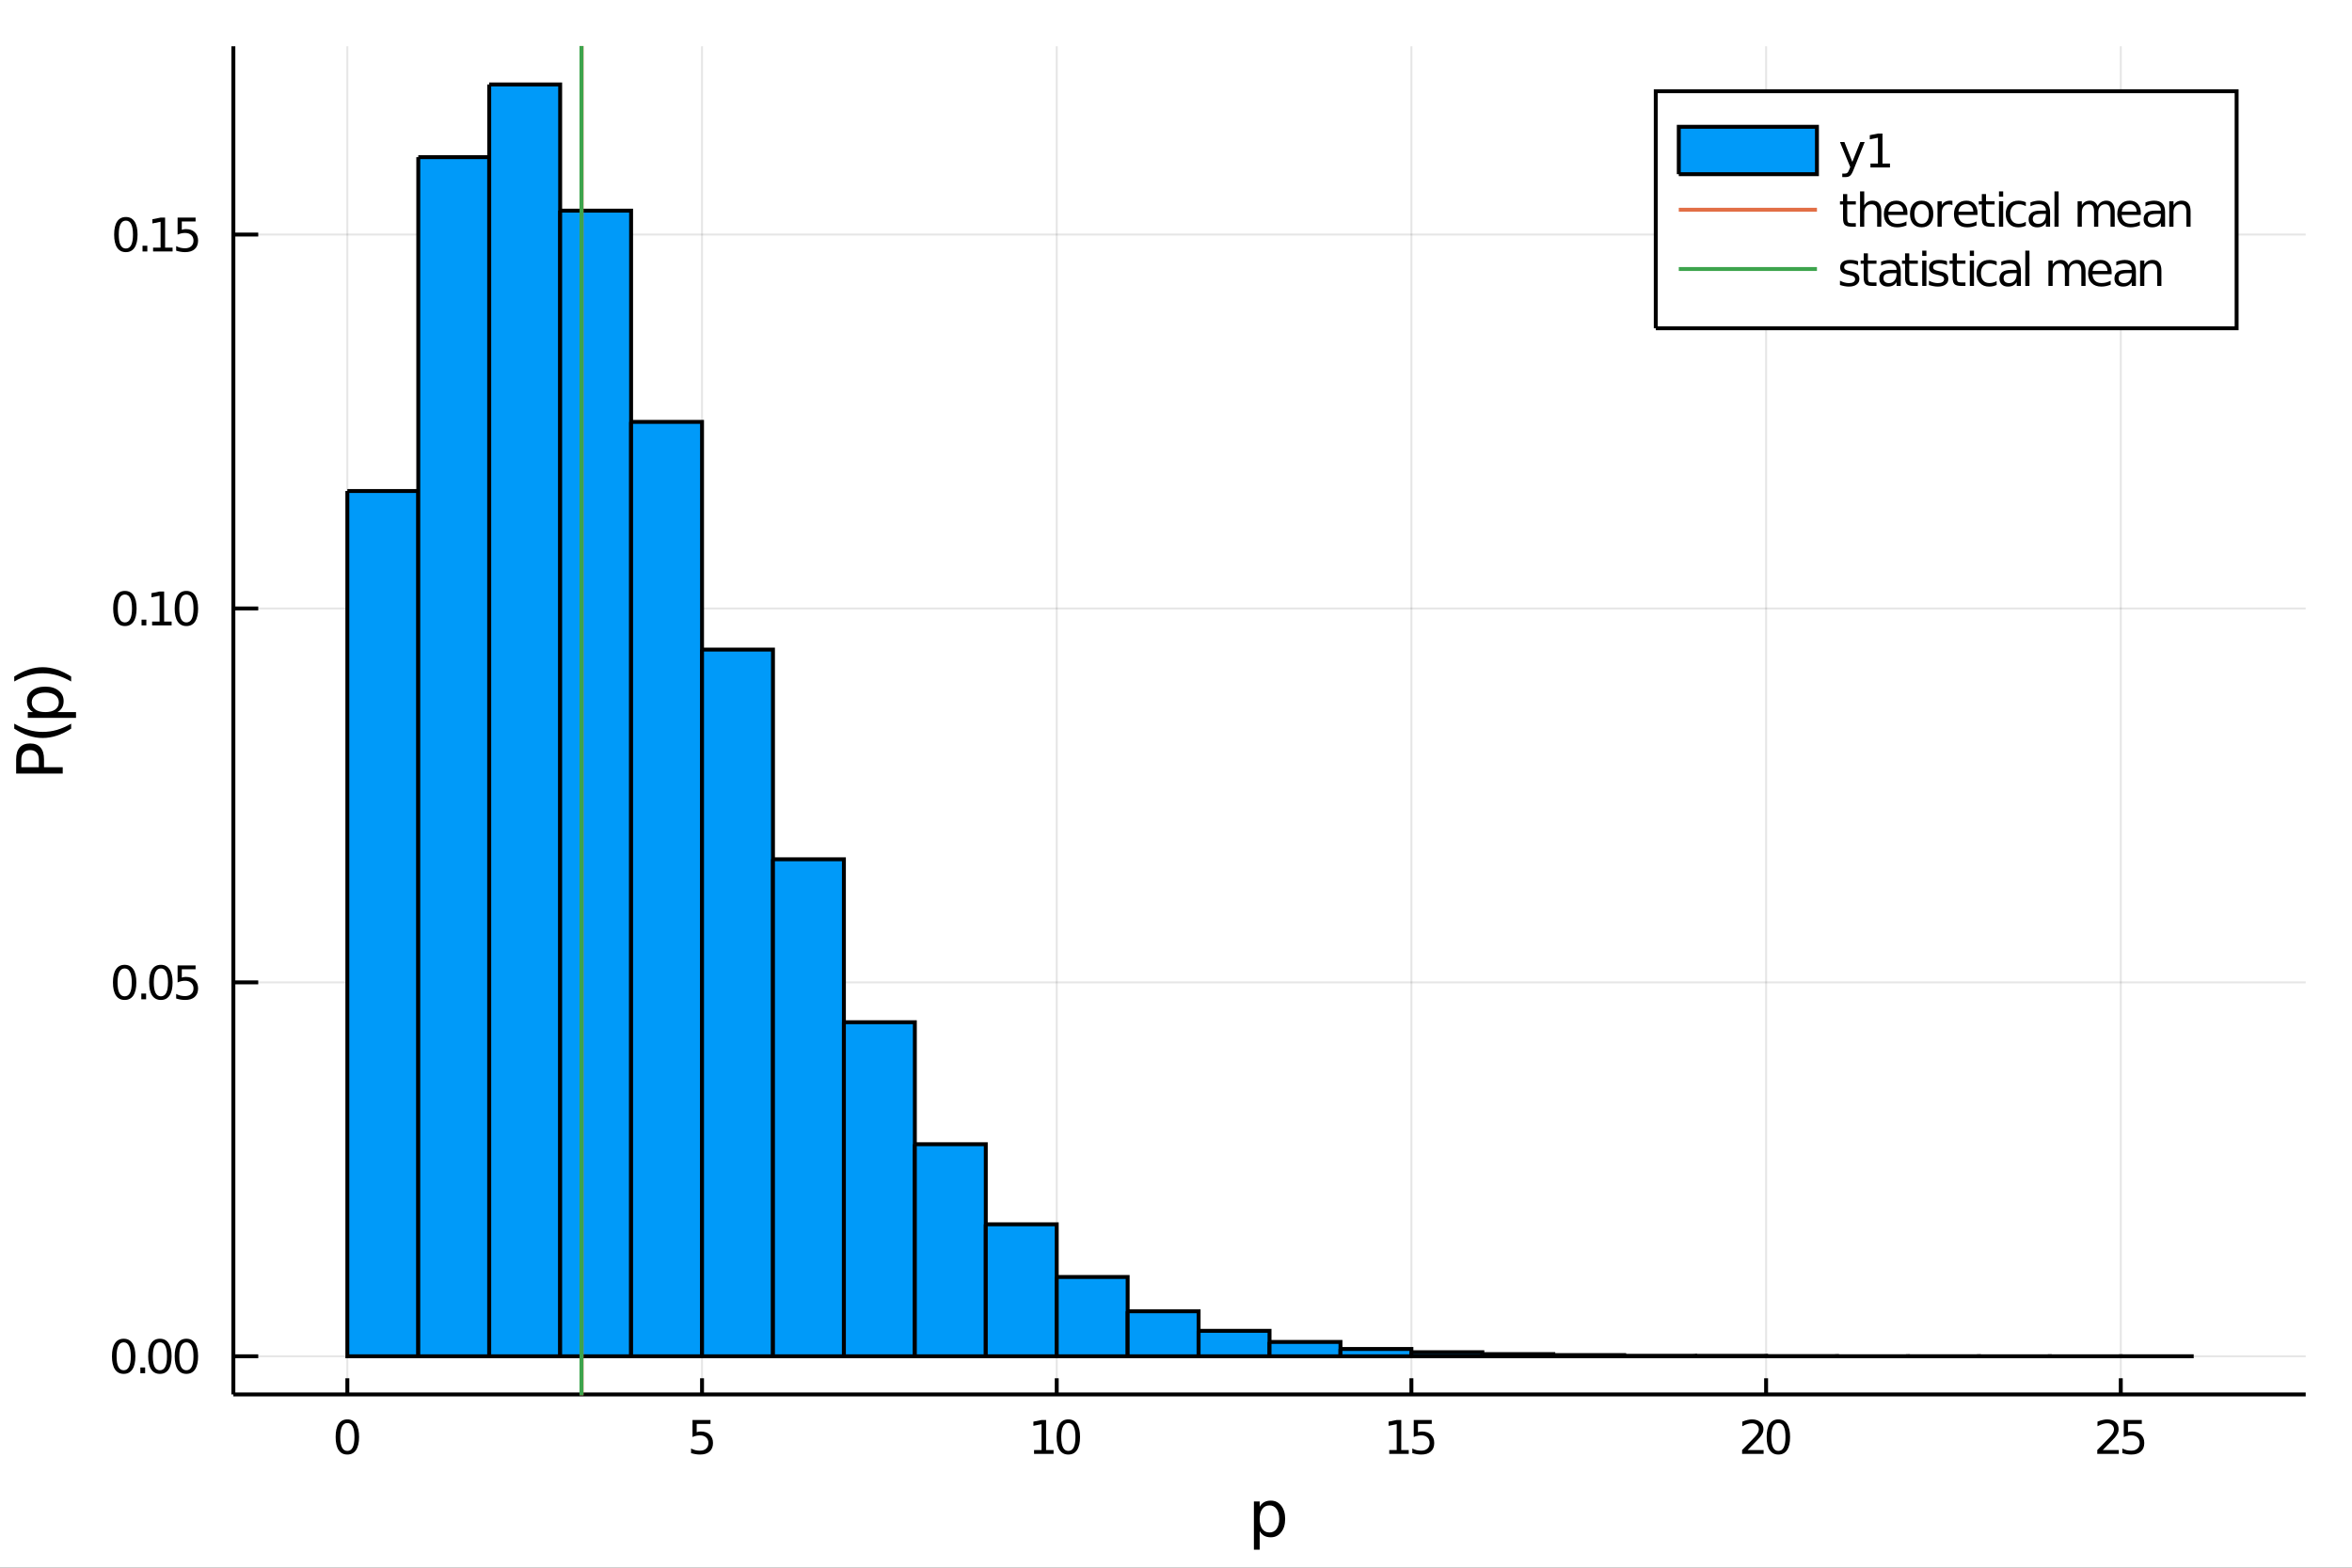 <?xml version="1.0" encoding="utf-8"?>
<svg xmlns="http://www.w3.org/2000/svg" xmlns:xlink="http://www.w3.org/1999/xlink" width="600" height="400" viewBox="0 0 2400 1600">
<rect x="0" y="0" width="2400" height="1600" fill="#333333" stroke="none"/>
<defs>
  <clipPath id="clip030">
    <rect x="0" y="0" width="2400" height="1600"/>
  </clipPath>
</defs>
<path clip-path="url(#clip030)" d="
M0 1600 L2400 1600 L2400 0 L0 0  Z
  " fill="#ffffff" fill-rule="evenodd" fill-opacity="1"/>
<defs>
  <clipPath id="clip031">
    <rect x="480" y="0" width="1681" height="1600"/>
  </clipPath>
</defs>
<path clip-path="url(#clip030)" d="
M238.13 1423.18 L2352.76 1423.18 L2352.76 47.244 L238.13 47.244  Z
  " fill="#ffffff" fill-rule="evenodd" fill-opacity="1"/>
<defs>
  <clipPath id="clip032">
    <rect x="238" y="47" width="2116" height="1377"/>
  </clipPath>
</defs>
<polyline clip-path="url(#clip032)" style="stroke:#000000; stroke-width:2; stroke-opacity:0.1; fill:none" points="
  354.438,1423.18 354.438,47.244 
  "/>
<polyline clip-path="url(#clip032)" style="stroke:#000000; stroke-width:2; stroke-opacity:0.1; fill:none" points="
  716.363,1423.18 716.363,47.244 
  "/>
<polyline clip-path="url(#clip032)" style="stroke:#000000; stroke-width:2; stroke-opacity:0.1; fill:none" points="
  1078.29,1423.18 1078.29,47.244 
  "/>
<polyline clip-path="url(#clip032)" style="stroke:#000000; stroke-width:2; stroke-opacity:0.1; fill:none" points="
  1440.21,1423.18 1440.21,47.244 
  "/>
<polyline clip-path="url(#clip032)" style="stroke:#000000; stroke-width:2; stroke-opacity:0.1; fill:none" points="
  1802.14,1423.18 1802.14,47.244 
  "/>
<polyline clip-path="url(#clip032)" style="stroke:#000000; stroke-width:2; stroke-opacity:0.1; fill:none" points="
  2164.06,1423.18 2164.06,47.244 
  "/>
<polyline clip-path="url(#clip030)" style="stroke:#000000; stroke-width:4; stroke-opacity:1; fill:none" points="
  238.13,1423.18 2352.76,1423.18 
  "/>
<polyline clip-path="url(#clip030)" style="stroke:#000000; stroke-width:4; stroke-opacity:1; fill:none" points="
  354.438,1423.18 354.438,1406.67 
  "/>
<polyline clip-path="url(#clip030)" style="stroke:#000000; stroke-width:4; stroke-opacity:1; fill:none" points="
  716.363,1423.18 716.363,1406.67 
  "/>
<polyline clip-path="url(#clip030)" style="stroke:#000000; stroke-width:4; stroke-opacity:1; fill:none" points="
  1078.29,1423.18 1078.29,1406.67 
  "/>
<polyline clip-path="url(#clip030)" style="stroke:#000000; stroke-width:4; stroke-opacity:1; fill:none" points="
  1440.21,1423.18 1440.21,1406.67 
  "/>
<polyline clip-path="url(#clip030)" style="stroke:#000000; stroke-width:4; stroke-opacity:1; fill:none" points="
  1802.14,1423.18 1802.14,1406.67 
  "/>
<polyline clip-path="url(#clip030)" style="stroke:#000000; stroke-width:4; stroke-opacity:1; fill:none" points="
  2164.06,1423.18 2164.06,1406.67 
  "/>
<path clip-path="url(#clip030)" d="M 0 0 M354.438 1452.37 Q350.827 1452.37 348.998 1455.94 Q347.193 1459.48 347.193 1466.61 Q347.193 1473.71 348.998 1477.28 Q350.827 1480.82 354.438 1480.82 Q358.072 1480.82 359.878 1477.28 Q361.707 1473.71 361.707 1466.61 Q361.707 1459.48 359.878 1455.94 Q358.072 1452.37 354.438 1452.37 M354.438 1448.67 Q360.248 1448.67 363.304 1453.27 Q366.383 1457.86 366.383 1466.61 Q366.383 1475.33 363.304 1479.94 Q360.248 1484.52 354.438 1484.52 Q348.628 1484.52 345.549 1479.94 Q342.494 1475.33 342.494 1466.61 Q342.494 1457.86 345.549 1453.27 Q348.628 1448.67 354.438 1448.67 Z" fill="#000000" fill-rule="evenodd" fill-opacity="1" /><path clip-path="url(#clip030)" d="M 0 0 M706.641 1449.29 L724.997 1449.29 L724.997 1453.23 L710.923 1453.23 L710.923 1461.7 Q711.942 1461.35 712.96 1461.19 Q713.979 1461 714.997 1461 Q720.784 1461 724.164 1464.18 Q727.544 1467.35 727.544 1472.76 Q727.544 1478.34 724.071 1481.44 Q720.599 1484.52 714.28 1484.52 Q712.104 1484.52 709.835 1484.15 Q707.59 1483.78 705.183 1483.04 L705.183 1478.34 Q707.266 1479.48 709.488 1480.03 Q711.71 1480.59 714.187 1480.59 Q718.192 1480.59 720.53 1478.48 Q722.868 1476.38 722.868 1472.76 Q722.868 1469.15 720.53 1467.05 Q718.192 1464.94 714.187 1464.94 Q712.312 1464.94 710.437 1465.36 Q708.585 1465.77 706.641 1466.65 L706.641 1449.29 Z" fill="#000000" fill-rule="evenodd" fill-opacity="1" /><path clip-path="url(#clip030)" d="M 0 0 M1055.16 1479.92 L1062.8 1479.92 L1062.8 1453.55 L1054.49 1455.22 L1054.49 1450.96 L1062.76 1449.29 L1067.43 1449.29 L1067.43 1479.92 L1075.07 1479.92 L1075.07 1483.85 L1055.16 1483.85 L1055.16 1479.92 Z" fill="#000000" fill-rule="evenodd" fill-opacity="1" /><path clip-path="url(#clip030)" d="M 0 0 M1090.14 1452.37 Q1086.53 1452.37 1084.7 1455.94 Q1082.89 1459.48 1082.89 1466.61 Q1082.89 1473.71 1084.7 1477.28 Q1086.53 1480.82 1090.14 1480.82 Q1093.77 1480.82 1095.58 1477.28 Q1097.41 1473.71 1097.41 1466.61 Q1097.41 1459.48 1095.58 1455.94 Q1093.77 1452.37 1090.14 1452.37 M1090.14 1448.67 Q1095.95 1448.67 1099.01 1453.27 Q1102.08 1457.86 1102.08 1466.61 Q1102.08 1475.33 1099.01 1479.94 Q1095.95 1484.52 1090.14 1484.52 Q1084.33 1484.52 1081.25 1479.94 Q1078.2 1475.33 1078.2 1466.61 Q1078.2 1457.86 1081.25 1453.27 Q1084.33 1448.67 1090.14 1448.67 Z" fill="#000000" fill-rule="evenodd" fill-opacity="1" /><path clip-path="url(#clip030)" d="M 0 0 M1417.59 1479.92 L1425.22 1479.92 L1425.22 1453.55 L1416.91 1455.22 L1416.91 1450.96 L1425.18 1449.29 L1429.85 1449.29 L1429.85 1479.92 L1437.49 1479.92 L1437.49 1483.85 L1417.59 1483.85 L1417.59 1479.92 Z" fill="#000000" fill-rule="evenodd" fill-opacity="1" /><path clip-path="url(#clip030)" d="M 0 0 M1442.61 1449.29 L1460.97 1449.29 L1460.97 1453.23 L1446.89 1453.23 L1446.89 1461.7 Q1447.91 1461.35 1448.93 1461.19 Q1449.95 1461 1450.97 1461 Q1456.75 1461 1460.13 1464.18 Q1463.51 1467.35 1463.51 1472.76 Q1463.51 1478.34 1460.04 1481.44 Q1456.57 1484.52 1450.25 1484.52 Q1448.07 1484.52 1445.8 1484.15 Q1443.56 1483.78 1441.15 1483.04 L1441.15 1478.34 Q1443.23 1479.48 1445.46 1480.03 Q1447.68 1480.59 1450.16 1480.59 Q1454.16 1480.59 1456.5 1478.48 Q1458.84 1476.38 1458.84 1472.76 Q1458.84 1469.15 1456.5 1467.05 Q1454.16 1464.94 1450.16 1464.94 Q1448.28 1464.94 1446.41 1465.36 Q1444.55 1465.77 1442.61 1466.65 L1442.61 1449.29 Z" fill="#000000" fill-rule="evenodd" fill-opacity="1" /><path clip-path="url(#clip030)" d="M 0 0 M1783.28 1479.92 L1799.6 1479.92 L1799.6 1483.85 L1777.66 1483.85 L1777.66 1479.92 Q1780.32 1477.16 1784.9 1472.53 Q1789.51 1467.88 1790.69 1466.54 Q1792.94 1464.01 1793.82 1462.28 Q1794.72 1460.52 1794.72 1458.83 Q1794.72 1456.07 1792.77 1454.34 Q1790.85 1452.6 1787.75 1452.6 Q1785.55 1452.6 1783.1 1453.37 Q1780.67 1454.13 1777.89 1455.68 L1777.89 1450.96 Q1780.71 1449.82 1783.17 1449.25 Q1785.62 1448.67 1787.66 1448.67 Q1793.03 1448.67 1796.22 1451.35 Q1799.42 1454.04 1799.42 1458.53 Q1799.42 1460.66 1798.61 1462.58 Q1797.82 1464.48 1795.71 1467.07 Q1795.14 1467.74 1792.03 1470.96 Q1788.93 1474.15 1783.28 1479.92 Z" fill="#000000" fill-rule="evenodd" fill-opacity="1" /><path clip-path="url(#clip030)" d="M 0 0 M1814.67 1452.37 Q1811.06 1452.37 1809.23 1455.94 Q1807.43 1459.48 1807.43 1466.61 Q1807.43 1473.71 1809.23 1477.28 Q1811.06 1480.82 1814.67 1480.82 Q1818.31 1480.82 1820.11 1477.28 Q1821.94 1473.71 1821.94 1466.61 Q1821.94 1459.48 1820.11 1455.94 Q1818.31 1452.37 1814.67 1452.37 M1814.67 1448.67 Q1820.48 1448.67 1823.54 1453.27 Q1826.62 1457.86 1826.62 1466.61 Q1826.62 1475.33 1823.54 1479.94 Q1820.48 1484.52 1814.67 1484.52 Q1808.86 1484.52 1805.78 1479.94 Q1802.73 1475.33 1802.73 1466.61 Q1802.73 1457.86 1805.78 1453.27 Q1808.86 1448.67 1814.67 1448.67 Z" fill="#000000" fill-rule="evenodd" fill-opacity="1" /><path clip-path="url(#clip030)" d="M 0 0 M2145.71 1479.92 L2162.03 1479.92 L2162.03 1483.85 L2140.08 1483.85 L2140.08 1479.92 Q2142.74 1477.16 2147.33 1472.53 Q2151.93 1467.88 2153.11 1466.54 Q2155.36 1464.01 2156.24 1462.28 Q2157.14 1460.52 2157.14 1458.83 Q2157.14 1456.07 2155.2 1454.34 Q2153.28 1452.6 2150.17 1452.6 Q2147.97 1452.6 2145.52 1453.37 Q2143.09 1454.13 2140.31 1455.68 L2140.31 1450.96 Q2143.14 1449.82 2145.59 1449.25 Q2148.04 1448.67 2150.08 1448.67 Q2155.45 1448.67 2158.65 1451.35 Q2161.84 1454.04 2161.84 1458.53 Q2161.84 1460.66 2161.03 1462.58 Q2160.24 1464.48 2158.14 1467.07 Q2157.56 1467.74 2154.46 1470.96 Q2151.35 1474.15 2145.71 1479.92 Z" fill="#000000" fill-rule="evenodd" fill-opacity="1" /><path clip-path="url(#clip030)" d="M 0 0 M2167.14 1449.29 L2185.5 1449.29 L2185.5 1453.23 L2171.42 1453.23 L2171.42 1461.7 Q2172.44 1461.35 2173.46 1461.19 Q2174.48 1461 2175.5 1461 Q2181.28 1461 2184.66 1464.18 Q2188.04 1467.35 2188.04 1472.76 Q2188.04 1478.34 2184.57 1481.44 Q2181.1 1484.52 2174.78 1484.52 Q2172.6 1484.52 2170.34 1484.15 Q2168.09 1483.78 2165.68 1483.04 L2165.68 1478.34 Q2167.77 1479.48 2169.99 1480.03 Q2172.21 1480.59 2174.69 1480.59 Q2178.69 1480.59 2181.03 1478.48 Q2183.37 1476.38 2183.37 1472.76 Q2183.37 1469.15 2181.03 1467.05 Q2178.69 1464.94 2174.69 1464.94 Q2172.81 1464.94 2170.94 1465.36 Q2169.09 1465.77 2167.14 1466.65 L2167.14 1449.29 Z" fill="#000000" fill-rule="evenodd" fill-opacity="1" /><path clip-path="url(#clip030)" d="M 0 0 M1285.39 1562.7 L1285.39 1581.6 L1279.5 1581.6 L1279.5 1532.4 L1285.39 1532.4 L1285.39 1537.81 Q1287.23 1534.62 1290.03 1533.1 Q1292.86 1531.54 1296.78 1531.54 Q1303.27 1531.54 1307.32 1536.69 Q1311.39 1541.85 1311.39 1550.25 Q1311.39 1558.65 1307.32 1563.81 Q1303.27 1568.97 1296.78 1568.97 Q1292.86 1568.97 1290.03 1567.44 Q1287.23 1565.88 1285.39 1562.7 M1305.31 1550.25 Q1305.31 1543.79 1302.64 1540.13 Q1299.99 1536.44 1295.35 1536.44 Q1290.7 1536.44 1288.03 1540.13 Q1285.39 1543.79 1285.39 1550.25 Q1285.39 1556.71 1288.03 1560.4 Q1290.7 1564.07 1295.35 1564.07 Q1299.99 1564.07 1302.64 1560.4 Q1305.31 1556.71 1305.31 1550.25 Z" fill="#000000" fill-rule="evenodd" fill-opacity="1" /><polyline clip-path="url(#clip032)" style="stroke:#000000; stroke-width:2; stroke-opacity:0.1; fill:none" points="
  238.13,1384.24 2352.76,1384.24 
  "/>
<polyline clip-path="url(#clip032)" style="stroke:#000000; stroke-width:2; stroke-opacity:0.1; fill:none" points="
  238.13,1002.62 2352.76,1002.62 
  "/>
<polyline clip-path="url(#clip032)" style="stroke:#000000; stroke-width:2; stroke-opacity:0.1; fill:none" points="
  238.13,621.004 2352.76,621.004 
  "/>
<polyline clip-path="url(#clip032)" style="stroke:#000000; stroke-width:2; stroke-opacity:0.1; fill:none" points="
  238.13,239.387 2352.76,239.387 
  "/>
<polyline clip-path="url(#clip030)" style="stroke:#000000; stroke-width:4; stroke-opacity:1; fill:none" points="
  238.13,1423.18 238.13,47.244 
  "/>
<polyline clip-path="url(#clip030)" style="stroke:#000000; stroke-width:4; stroke-opacity:1; fill:none" points="
  238.13,1384.24 263.506,1384.24 
  "/>
<polyline clip-path="url(#clip030)" style="stroke:#000000; stroke-width:4; stroke-opacity:1; fill:none" points="
  238.13,1002.62 263.506,1002.62 
  "/>
<polyline clip-path="url(#clip030)" style="stroke:#000000; stroke-width:4; stroke-opacity:1; fill:none" points="
  238.13,621.004 263.506,621.004 
  "/>
<polyline clip-path="url(#clip030)" style="stroke:#000000; stroke-width:4; stroke-opacity:1; fill:none" points="
  238.13,239.387 263.506,239.387 
  "/>
<path clip-path="url(#clip030)" d="M 0 0 M126.205 1370.04 Q122.593 1370.04 120.765 1373.6 Q118.959 1377.14 118.959 1384.27 Q118.959 1391.38 120.765 1394.94 Q122.593 1398.49 126.205 1398.49 Q129.839 1398.49 131.644 1394.94 Q133.473 1391.38 133.473 1384.27 Q133.473 1377.14 131.644 1373.6 Q129.839 1370.04 126.205 1370.04 M126.205 1366.33 Q132.015 1366.33 135.07 1370.94 Q138.149 1375.52 138.149 1384.27 Q138.149 1393 135.07 1397.61 Q132.015 1402.19 126.205 1402.19 Q120.394 1402.19 117.316 1397.61 Q114.26 1393 114.26 1384.27 Q114.26 1375.52 117.316 1370.94 Q120.394 1366.33 126.205 1366.33 Z" fill="#000000" fill-rule="evenodd" fill-opacity="1" /><path clip-path="url(#clip030)" d="M 0 0 M143.218 1395.64 L148.103 1395.64 L148.103 1401.52 L143.218 1401.52 L143.218 1395.64 Z" fill="#000000" fill-rule="evenodd" fill-opacity="1" /><path clip-path="url(#clip030)" d="M 0 0 M163.172 1370.04 Q159.561 1370.04 157.732 1373.6 Q155.927 1377.14 155.927 1384.27 Q155.927 1391.38 157.732 1394.94 Q159.561 1398.49 163.172 1398.49 Q166.806 1398.49 168.612 1394.94 Q170.44 1391.38 170.44 1384.27 Q170.44 1377.14 168.612 1373.6 Q166.806 1370.04 163.172 1370.04 M163.172 1366.33 Q168.982 1366.33 172.038 1370.94 Q175.116 1375.52 175.116 1384.27 Q175.116 1393 172.038 1397.61 Q168.982 1402.19 163.172 1402.19 Q157.362 1402.19 154.283 1397.61 Q151.228 1393 151.228 1384.27 Q151.228 1375.52 154.283 1370.94 Q157.362 1366.33 163.172 1366.33 Z" fill="#000000" fill-rule="evenodd" fill-opacity="1" /><path clip-path="url(#clip030)" d="M 0 0 M190.186 1370.04 Q186.575 1370.04 184.746 1373.6 Q182.94 1377.14 182.94 1384.27 Q182.94 1391.38 184.746 1394.94 Q186.575 1398.49 190.186 1398.49 Q193.82 1398.49 195.625 1394.94 Q197.454 1391.38 197.454 1384.27 Q197.454 1377.14 195.625 1373.6 Q193.82 1370.04 190.186 1370.04 M190.186 1366.33 Q195.996 1366.33 199.051 1370.94 Q202.13 1375.52 202.13 1384.27 Q202.13 1393 199.051 1397.61 Q195.996 1402.19 190.186 1402.19 Q184.376 1402.19 181.297 1397.61 Q178.241 1393 178.241 1384.27 Q178.241 1375.52 181.297 1370.94 Q184.376 1366.33 190.186 1366.33 Z" fill="#000000" fill-rule="evenodd" fill-opacity="1" /><path clip-path="url(#clip030)" d="M 0 0 M127.2 988.42 Q123.589 988.42 121.76 991.985 Q119.955 995.526 119.955 1002.66 Q119.955 1009.76 121.76 1013.33 Q123.589 1016.87 127.2 1016.87 Q130.834 1016.87 132.64 1013.33 Q134.468 1009.76 134.468 1002.66 Q134.468 995.526 132.64 991.985 Q130.834 988.42 127.2 988.42 M127.2 984.716 Q133.01 984.716 136.066 989.323 Q139.144 993.906 139.144 1002.66 Q139.144 1011.38 136.066 1015.99 Q133.01 1020.57 127.2 1020.57 Q121.39 1020.57 118.311 1015.99 Q115.256 1011.38 115.256 1002.66 Q115.256 993.906 118.311 989.323 Q121.39 984.716 127.2 984.716 Z" fill="#000000" fill-rule="evenodd" fill-opacity="1" /><path clip-path="url(#clip030)" d="M 0 0 M144.214 1014.02 L149.098 1014.02 L149.098 1019.9 L144.214 1019.9 L144.214 1014.02 Z" fill="#000000" fill-rule="evenodd" fill-opacity="1" /><path clip-path="url(#clip030)" d="M 0 0 M164.167 988.42 Q160.556 988.42 158.728 991.985 Q156.922 995.526 156.922 1002.66 Q156.922 1009.76 158.728 1013.33 Q160.556 1016.87 164.167 1016.87 Q167.802 1016.87 169.607 1013.33 Q171.436 1009.76 171.436 1002.66 Q171.436 995.526 169.607 991.985 Q167.802 988.42 164.167 988.42 M164.167 984.716 Q169.977 984.716 173.033 989.323 Q176.112 993.906 176.112 1002.66 Q176.112 1011.38 173.033 1015.99 Q169.977 1020.57 164.167 1020.57 Q158.357 1020.57 155.278 1015.99 Q152.223 1011.38 152.223 1002.66 Q152.223 993.906 155.278 989.323 Q158.357 984.716 164.167 984.716 Z" fill="#000000" fill-rule="evenodd" fill-opacity="1" /><path clip-path="url(#clip030)" d="M 0 0 M181.227 985.341 L199.584 985.341 L199.584 989.276 L185.51 989.276 L185.51 997.749 Q186.528 997.401 187.547 997.239 Q188.565 997.054 189.584 997.054 Q195.371 997.054 198.75 1000.23 Q202.13 1003.4 202.13 1008.81 Q202.13 1014.39 198.658 1017.49 Q195.186 1020.57 188.866 1020.57 Q186.69 1020.57 184.422 1020.2 Q182.176 1019.83 179.769 1019.09 L179.769 1014.39 Q181.852 1015.53 184.075 1016.08 Q186.297 1016.64 188.774 1016.64 Q192.778 1016.64 195.116 1014.53 Q197.454 1012.42 197.454 1008.81 Q197.454 1005.2 195.116 1003.1 Q192.778 1000.99 188.774 1000.99 Q186.899 1000.99 185.024 1001.41 Q183.172 1001.82 181.227 1002.7 L181.227 985.341 Z" fill="#000000" fill-rule="evenodd" fill-opacity="1" /><path clip-path="url(#clip030)" d="M 0 0 M127.431 606.803 Q123.82 606.803 121.992 610.368 Q120.186 613.909 120.186 621.039 Q120.186 628.145 121.992 631.71 Q123.82 635.252 127.431 635.252 Q131.066 635.252 132.871 631.71 Q134.7 628.145 134.7 621.039 Q134.7 613.909 132.871 610.368 Q131.066 606.803 127.431 606.803 M127.431 603.099 Q133.242 603.099 136.297 607.706 Q139.376 612.289 139.376 621.039 Q139.376 629.766 136.297 634.372 Q133.242 638.955 127.431 638.955 Q121.621 638.955 118.543 634.372 Q115.487 629.766 115.487 621.039 Q115.487 612.289 118.543 607.706 Q121.621 603.099 127.431 603.099 Z" fill="#000000" fill-rule="evenodd" fill-opacity="1" /><path clip-path="url(#clip030)" d="M 0 0 M144.445 632.405 L149.329 632.405 L149.329 638.284 L144.445 638.284 L144.445 632.405 Z" fill="#000000" fill-rule="evenodd" fill-opacity="1" /><path clip-path="url(#clip030)" d="M 0 0 M155.209 634.349 L162.848 634.349 L162.848 607.983 L154.538 609.65 L154.538 605.391 L162.802 603.724 L167.477 603.724 L167.477 634.349 L175.116 634.349 L175.116 638.284 L155.209 638.284 L155.209 634.349 Z" fill="#000000" fill-rule="evenodd" fill-opacity="1" /><path clip-path="url(#clip030)" d="M 0 0 M190.186 606.803 Q186.575 606.803 184.746 610.368 Q182.94 613.909 182.94 621.039 Q182.94 628.145 184.746 631.71 Q186.575 635.252 190.186 635.252 Q193.82 635.252 195.625 631.71 Q197.454 628.145 197.454 621.039 Q197.454 613.909 195.625 610.368 Q193.82 606.803 190.186 606.803 M190.186 603.099 Q195.996 603.099 199.051 607.706 Q202.13 612.289 202.13 621.039 Q202.13 629.766 199.051 634.372 Q195.996 638.955 190.186 638.955 Q184.376 638.955 181.297 634.372 Q178.241 629.766 178.241 621.039 Q178.241 612.289 181.297 607.706 Q184.376 603.099 190.186 603.099 Z" fill="#000000" fill-rule="evenodd" fill-opacity="1" /><path clip-path="url(#clip030)" d="M 0 0 M128.427 225.186 Q124.816 225.186 122.987 228.751 Q121.181 232.292 121.181 239.422 Q121.181 246.528 122.987 250.093 Q124.816 253.635 128.427 253.635 Q132.061 253.635 133.867 250.093 Q135.695 246.528 135.695 239.422 Q135.695 232.292 133.867 228.751 Q132.061 225.186 128.427 225.186 M128.427 221.482 Q134.237 221.482 137.292 226.089 Q140.371 230.672 140.371 239.422 Q140.371 248.149 137.292 252.755 Q134.237 257.338 128.427 257.338 Q122.617 257.338 119.538 252.755 Q116.482 248.149 116.482 239.422 Q116.482 230.672 119.538 226.089 Q122.617 221.482 128.427 221.482 Z" fill="#000000" fill-rule="evenodd" fill-opacity="1" /><path clip-path="url(#clip030)" d="M 0 0 M145.441 250.787 L150.325 250.787 L150.325 256.667 L145.441 256.667 L145.441 250.787 Z" fill="#000000" fill-rule="evenodd" fill-opacity="1" /><path clip-path="url(#clip030)" d="M 0 0 M156.204 252.732 L163.843 252.732 L163.843 226.366 L155.533 228.033 L155.533 223.774 L163.797 222.107 L168.473 222.107 L168.473 252.732 L176.112 252.732 L176.112 256.667 L156.204 256.667 L156.204 252.732 Z" fill="#000000" fill-rule="evenodd" fill-opacity="1" /><path clip-path="url(#clip030)" d="M 0 0 M181.227 222.107 L199.584 222.107 L199.584 226.042 L185.51 226.042 L185.51 234.514 Q186.528 234.167 187.547 234.005 Q188.565 233.82 189.584 233.82 Q195.371 233.82 198.75 236.991 Q202.13 240.163 202.13 245.579 Q202.13 251.158 198.658 254.26 Q195.186 257.338 188.866 257.338 Q186.69 257.338 184.422 256.968 Q182.176 256.598 179.769 255.857 L179.769 251.158 Q181.852 252.292 184.075 252.848 Q186.297 253.403 188.774 253.403 Q192.778 253.403 195.116 251.297 Q197.454 249.19 197.454 245.579 Q197.454 241.968 195.116 239.862 Q192.778 237.755 188.774 237.755 Q186.899 237.755 185.024 238.172 Q183.172 238.588 181.227 239.468 L181.227 222.107 Z" fill="#000000" fill-rule="evenodd" fill-opacity="1" /><path clip-path="url(#clip030)" d="M 0 0 M21.768 783.05 L39.623 783.05 L39.623 774.966 Q39.623 770.478 37.3 768.027 Q34.977 765.576 30.68 765.576 Q26.415 765.576 24.091 768.027 Q21.768 770.478 21.768 774.966 L21.768 783.05 M16.484 789.48 L16.484 774.966 Q16.484 766.977 20.113 762.903 Q23.709 758.797 30.68 758.797 Q37.714 758.797 41.31 762.903 Q44.907 766.977 44.907 774.966 L44.907 783.05 L64.004 783.05 L64.004 789.48 L16.484 789.48 Z" fill="#000000" fill-rule="evenodd" fill-opacity="1" /><path clip-path="url(#clip030)" d="M 0 0 M14.543 738.586 Q21.863 742.851 29.025 744.92 Q36.186 746.989 43.538 746.989 Q50.891 746.989 58.116 744.92 Q65.309 742.819 72.598 738.586 L72.598 743.678 Q65.118 748.453 57.893 750.84 Q50.668 753.195 43.538 753.195 Q36.441 753.195 29.247 750.84 Q22.054 748.484 14.543 743.678 L14.543 738.586 Z" fill="#000000" fill-rule="evenodd" fill-opacity="1" /><path clip-path="url(#clip030)" d="M 0 0 M58.657 726.777 L77.563 726.777 L77.563 732.666 L28.356 732.666 L28.356 726.777 L33.767 726.777 Q30.584 724.931 29.056 722.13 Q27.497 719.298 27.497 715.383 Q27.497 708.89 32.653 704.848 Q37.809 700.773 46.212 700.773 Q54.615 700.773 59.771 704.848 Q64.927 708.89 64.927 715.383 Q64.927 719.298 63.399 722.13 Q61.84 724.931 58.657 726.777 M46.212 706.853 Q39.751 706.853 36.09 709.526 Q32.398 712.168 32.398 716.815 Q32.398 721.462 36.09 724.136 Q39.751 726.777 46.212 726.777 Q52.673 726.777 56.365 724.136 Q60.026 721.462 60.026 716.815 Q60.026 712.168 56.365 709.526 Q52.673 706.853 46.212 706.853 Z" fill="#000000" fill-rule="evenodd" fill-opacity="1" /><path clip-path="url(#clip030)" d="M 0 0 M14.543 695.554 L14.543 690.461 Q22.054 685.687 29.247 683.331 Q36.441 680.944 43.538 680.944 Q50.668 680.944 57.893 683.331 Q65.118 685.687 72.598 690.461 L72.598 695.554 Q65.309 691.32 58.116 689.252 Q50.891 687.151 43.538 687.151 Q36.186 687.151 29.025 689.252 Q21.863 691.32 14.543 695.554 Z" fill="#000000" fill-rule="evenodd" fill-opacity="1" /><path clip-path="url(#clip032)" d="
M354.438 501.134 L354.438 1384.24 L426.823 1384.24 L426.823 501.134 L354.438 501.134 L354.438 501.134  Z
  " fill="#009af9" fill-rule="evenodd" fill-opacity="1"/>
<polyline clip-path="url(#clip032)" style="stroke:#000000; stroke-width:4; stroke-opacity:1; fill:none" points="
  354.438,501.134 354.438,1384.24 426.823,1384.24 426.823,501.134 354.438,501.134 
  "/>
<path clip-path="url(#clip032)" d="
M426.823 160.403 L426.823 1384.24 L499.208 1384.24 L499.208 160.403 L426.823 160.403 L426.823 160.403  Z
  " fill="#009af9" fill-rule="evenodd" fill-opacity="1"/>
<polyline clip-path="url(#clip032)" style="stroke:#000000; stroke-width:4; stroke-opacity:1; fill:none" points="
  426.823,160.403 426.823,1384.24 499.208,1384.24 499.208,160.403 426.823,160.403 
  "/>
<path clip-path="url(#clip032)" d="
M499.208 86.186 L499.208 1384.24 L571.593 1384.24 L571.593 86.186 L499.208 86.186 L499.208 86.186  Z
  " fill="#009af9" fill-rule="evenodd" fill-opacity="1"/>
<polyline clip-path="url(#clip032)" style="stroke:#000000; stroke-width:4; stroke-opacity:1; fill:none" points="
  499.208,86.186 499.208,1384.24 571.593,1384.24 571.593,86.186 499.208,86.186 
  "/>
<path clip-path="url(#clip032)" d="
M571.593 214.994 L571.593 1384.24 L643.978 1384.24 L643.978 214.994 L571.593 214.994 L571.593 214.994  Z
  " fill="#009af9" fill-rule="evenodd" fill-opacity="1"/>
<polyline clip-path="url(#clip032)" style="stroke:#000000; stroke-width:4; stroke-opacity:1; fill:none" points="
  571.593,214.994 571.593,1384.24 643.978,1384.24 643.978,214.994 571.593,214.994 
  "/>
<path clip-path="url(#clip032)" d="
M643.978 430.584 L643.978 1384.24 L716.363 1384.24 L716.363 430.584 L643.978 430.584 L643.978 430.584  Z
  " fill="#009af9" fill-rule="evenodd" fill-opacity="1"/>
<polyline clip-path="url(#clip032)" style="stroke:#000000; stroke-width:4; stroke-opacity:1; fill:none" points="
  643.978,430.584 643.978,1384.24 716.363,1384.24 716.363,430.584 643.978,430.584 
  "/>
<path clip-path="url(#clip032)" d="
M716.363 662.969 L716.363 1384.24 L788.748 1384.24 L788.748 662.969 L716.363 662.969 L716.363 662.969  Z
  " fill="#009af9" fill-rule="evenodd" fill-opacity="1"/>
<polyline clip-path="url(#clip032)" style="stroke:#000000; stroke-width:4; stroke-opacity:1; fill:none" points="
  716.363,662.969 716.363,1384.24 788.748,1384.24 788.748,662.969 716.363,662.969 
  "/>
<path clip-path="url(#clip032)" d="
M788.748 876.99 L788.748 1384.24 L861.133 1384.24 L861.133 876.99 L788.748 876.99 L788.748 876.99  Z
  " fill="#009af9" fill-rule="evenodd" fill-opacity="1"/>
<polyline clip-path="url(#clip032)" style="stroke:#000000; stroke-width:4; stroke-opacity:1; fill:none" points="
  788.748,876.99 788.748,1384.24 861.133,1384.24 861.133,876.99 788.748,876.99 
  "/>
<path clip-path="url(#clip032)" d="
M861.133 1043.29 L861.133 1384.24 L933.518 1384.24 L933.518 1043.29 L861.133 1043.29 L861.133 1043.29  Z
  " fill="#009af9" fill-rule="evenodd" fill-opacity="1"/>
<polyline clip-path="url(#clip032)" style="stroke:#000000; stroke-width:4; stroke-opacity:1; fill:none" points="
  861.133,1043.29 861.133,1384.24 933.518,1384.24 933.518,1043.29 861.133,1043.29 
  "/>
<path clip-path="url(#clip032)" d="
M933.518 1167.8 L933.518 1384.24 L1005.9 1384.24 L1005.9 1167.8 L933.518 1167.8 L933.518 1167.8  Z
  " fill="#009af9" fill-rule="evenodd" fill-opacity="1"/>
<polyline clip-path="url(#clip032)" style="stroke:#000000; stroke-width:4; stroke-opacity:1; fill:none" points="
  933.518,1167.8 933.518,1384.24 1005.9,1384.24 1005.9,1167.8 933.518,1167.8 
  "/>
<path clip-path="url(#clip032)" d="
M1005.9 1249.53 L1005.9 1384.24 L1078.29 1384.24 L1078.29 1249.53 L1005.9 1249.53 L1005.9 1249.53  Z
  " fill="#009af9" fill-rule="evenodd" fill-opacity="1"/>
<polyline clip-path="url(#clip032)" style="stroke:#000000; stroke-width:4; stroke-opacity:1; fill:none" points="
  1005.9,1249.53 1005.9,1384.24 1078.29,1384.24 1078.29,1249.53 1005.9,1249.53 
  "/>
<path clip-path="url(#clip032)" d="
M1078.29 1303.3 L1078.29 1384.24 L1150.67 1384.24 L1150.67 1303.3 L1078.29 1303.3 L1078.29 1303.3  Z
  " fill="#009af9" fill-rule="evenodd" fill-opacity="1"/>
<polyline clip-path="url(#clip032)" style="stroke:#000000; stroke-width:4; stroke-opacity:1; fill:none" points="
  1078.29,1303.3 1078.29,1384.24 1150.67,1384.24 1150.67,1303.3 1078.29,1303.3 
  "/>
<path clip-path="url(#clip032)" d="
M1150.67 1338.31 L1150.67 1384.24 L1223.06 1384.24 L1223.06 1338.31 L1150.67 1338.31 L1150.67 1338.31  Z
  " fill="#009af9" fill-rule="evenodd" fill-opacity="1"/>
<polyline clip-path="url(#clip032)" style="stroke:#000000; stroke-width:4; stroke-opacity:1; fill:none" points="
  1150.67,1338.31 1150.67,1384.24 1223.06,1384.24 1223.06,1338.31 1150.67,1338.31 
  "/>
<path clip-path="url(#clip032)" d="
M1223.06 1358.26 L1223.06 1384.24 L1295.44 1384.24 L1295.44 1358.26 L1223.06 1358.26 L1223.06 1358.26  Z
  " fill="#009af9" fill-rule="evenodd" fill-opacity="1"/>
<polyline clip-path="url(#clip032)" style="stroke:#000000; stroke-width:4; stroke-opacity:1; fill:none" points="
  1223.06,1358.26 1223.06,1384.24 1295.44,1384.24 1295.44,1358.26 1223.06,1358.26 
  "/>
<path clip-path="url(#clip032)" d="
M1295.44 1369.6 L1295.44 1384.24 L1367.83 1384.24 L1367.83 1369.6 L1295.44 1369.6 L1295.44 1369.6  Z
  " fill="#009af9" fill-rule="evenodd" fill-opacity="1"/>
<polyline clip-path="url(#clip032)" style="stroke:#000000; stroke-width:4; stroke-opacity:1; fill:none" points="
  1295.44,1369.6 1295.44,1384.24 1367.83,1384.24 1367.83,1369.6 1295.44,1369.6 
  "/>
<path clip-path="url(#clip032)" d="
M1367.83 1376.78 L1367.83 1384.24 L1440.21 1384.24 L1440.21 1376.78 L1367.83 1376.78 L1367.83 1376.78  Z
  " fill="#009af9" fill-rule="evenodd" fill-opacity="1"/>
<polyline clip-path="url(#clip032)" style="stroke:#000000; stroke-width:4; stroke-opacity:1; fill:none" points="
  1367.83,1376.78 1367.83,1384.24 1440.21,1384.24 1440.21,1376.78 1367.83,1376.78 
  "/>
<path clip-path="url(#clip032)" d="
M1440.21 1380.09 L1440.21 1384.24 L1512.6 1384.24 L1512.6 1380.09 L1440.21 1380.09 L1440.21 1380.09  Z
  " fill="#009af9" fill-rule="evenodd" fill-opacity="1"/>
<polyline clip-path="url(#clip032)" style="stroke:#000000; stroke-width:4; stroke-opacity:1; fill:none" points="
  1440.21,1380.09 1440.21,1384.24 1512.6,1384.24 1512.6,1380.09 1440.21,1380.09 
  "/>
<path clip-path="url(#clip032)" d="
M1512.6 1382.03 L1512.6 1384.24 L1584.98 1384.24 L1584.98 1382.03 L1512.6 1382.03 L1512.6 1382.03  Z
  " fill="#009af9" fill-rule="evenodd" fill-opacity="1"/>
<polyline clip-path="url(#clip032)" style="stroke:#000000; stroke-width:4; stroke-opacity:1; fill:none" points="
  1512.6,1382.03 1512.6,1384.24 1584.98,1384.24 1584.98,1382.03 1512.6,1382.03 
  "/>
<path clip-path="url(#clip032)" d="
M1584.98 1383.01 L1584.98 1384.24 L1657.37 1384.24 L1657.37 1383.01 L1584.98 1383.01 L1584.98 1383.01  Z
  " fill="#009af9" fill-rule="evenodd" fill-opacity="1"/>
<polyline clip-path="url(#clip032)" style="stroke:#000000; stroke-width:4; stroke-opacity:1; fill:none" points="
  1584.98,1383.01 1584.98,1384.24 1657.37,1384.24 1657.37,1383.01 1584.98,1383.01 
  "/>
<path clip-path="url(#clip032)" d="
M1657.37 1383.74 L1657.37 1384.24 L1729.75 1384.24 L1729.75 1383.74 L1657.37 1383.74 L1657.37 1383.74  Z
  " fill="#009af9" fill-rule="evenodd" fill-opacity="1"/>
<polyline clip-path="url(#clip032)" style="stroke:#000000; stroke-width:4; stroke-opacity:1; fill:none" points="
  1657.37,1383.74 1657.37,1384.24 1729.75,1384.24 1729.75,1383.74 1657.37,1383.74 
  "/>
<path clip-path="url(#clip032)" d="
M1729.75 1383.79 L1729.75 1384.24 L1802.14 1384.24 L1802.14 1383.79 L1729.75 1383.79 L1729.75 1383.79  Z
  " fill="#009af9" fill-rule="evenodd" fill-opacity="1"/>
<polyline clip-path="url(#clip032)" style="stroke:#000000; stroke-width:4; stroke-opacity:1; fill:none" points="
  1729.75,1383.79 1729.75,1384.24 1802.14,1384.24 1802.14,1383.79 1729.75,1383.79 
  "/>
<path clip-path="url(#clip032)" d="
M1802.14 1384.05 L1802.14 1384.24 L1874.52 1384.24 L1874.52 1384.05 L1802.14 1384.05 L1802.14 1384.05  Z
  " fill="#009af9" fill-rule="evenodd" fill-opacity="1"/>
<polyline clip-path="url(#clip032)" style="stroke:#000000; stroke-width:4; stroke-opacity:1; fill:none" points="
  1802.14,1384.05 1802.14,1384.24 1874.52,1384.24 1874.52,1384.05 1802.14,1384.05 
  "/>
<path clip-path="url(#clip032)" d="
M1874.52 1384.19 L1874.52 1384.24 L1946.91 1384.24 L1946.91 1384.19 L1874.52 1384.19 L1874.52 1384.19  Z
  " fill="#009af9" fill-rule="evenodd" fill-opacity="1"/>
<polyline clip-path="url(#clip032)" style="stroke:#000000; stroke-width:4; stroke-opacity:1; fill:none" points="
  1874.52,1384.19 1874.52,1384.24 1946.91,1384.24 1946.91,1384.19 1874.52,1384.19 
  "/>
<path clip-path="url(#clip032)" d="
M1946.91 1384.18 L1946.91 1384.24 L2019.29 1384.24 L2019.29 1384.18 L1946.91 1384.18 L1946.91 1384.18  Z
  " fill="#009af9" fill-rule="evenodd" fill-opacity="1"/>
<polyline clip-path="url(#clip032)" style="stroke:#000000; stroke-width:4; stroke-opacity:1; fill:none" points="
  1946.91,1384.18 1946.91,1384.24 2019.29,1384.24 2019.29,1384.18 1946.91,1384.18 
  "/>
<path clip-path="url(#clip032)" d="
M2019.29 1384.22 L2019.29 1384.24 L2091.68 1384.24 L2091.68 1384.22 L2019.29 1384.22 L2019.29 1384.22  Z
  " fill="#009af9" fill-rule="evenodd" fill-opacity="1"/>
<polyline clip-path="url(#clip032)" style="stroke:#000000; stroke-width:4; stroke-opacity:1; fill:none" points="
  2019.29,1384.22 2019.29,1384.24 2091.68,1384.24 2091.68,1384.22 2019.29,1384.22 
  "/>
<path clip-path="url(#clip032)" d="
M2091.68 1384.23 L2091.68 1384.24 L2164.06 1384.24 L2164.06 1384.23 L2091.68 1384.23 L2091.68 1384.23  Z
  " fill="#009af9" fill-rule="evenodd" fill-opacity="1"/>
<polyline clip-path="url(#clip032)" style="stroke:#000000; stroke-width:4; stroke-opacity:1; fill:none" points="
  2091.68,1384.23 2091.68,1384.24 2164.06,1384.24 2164.06,1384.23 2091.68,1384.23 
  "/>
<path clip-path="url(#clip032)" d="
M2164.06 1384.21 L2164.06 1384.24 L2236.45 1384.24 L2236.45 1384.21 L2164.06 1384.21 L2164.06 1384.21  Z
  " fill="#009af9" fill-rule="evenodd" fill-opacity="1"/>
<polyline clip-path="url(#clip032)" style="stroke:#000000; stroke-width:4; stroke-opacity:1; fill:none" points="
  2164.06,1384.21 2164.06,1384.24 2236.45,1384.24 2236.45,1384.21 2164.06,1384.21 
  "/>
<polyline clip-path="url(#clip032)" style="stroke:#e26f46; stroke-width:4; stroke-opacity:1; fill:none" points="
  593.463,2799.12 593.463,-1328.69 
  "/>
<polyline clip-path="url(#clip032)" style="stroke:#3da44d; stroke-width:4; stroke-opacity:1; fill:none" points="
  593.314,2799.12 593.314,-1328.69 
  "/>
<path clip-path="url(#clip030)" d="
M1689.56 335.029 L2282.27 335.029 L2282.27 93.109 L1689.56 93.109  Z
  " fill="#ffffff" fill-rule="evenodd" fill-opacity="1"/>
<polyline clip-path="url(#clip030)" style="stroke:#000000; stroke-width:4; stroke-opacity:1; fill:none" points="
  1689.56,335.029 2282.27,335.029 2282.27,93.109 1689.56,93.109 1689.56,335.029 
  "/>
<path clip-path="url(#clip030)" d="
M1713.05 177.781 L1854.03 177.781 L1854.03 129.397 L1713.05 129.397 L1713.05 177.781  Z
  " fill="#009af9" fill-rule="evenodd" fill-opacity="1"/>
<polyline clip-path="url(#clip030)" style="stroke:#000000; stroke-width:4; stroke-opacity:1; fill:none" points="
  1713.05,177.781 1854.03,177.781 1854.03,129.397 1713.05,129.397 1713.05,177.781 
  "/>
<path clip-path="url(#clip030)" d="M 0 0 M1891.37 173.276 Q1889.56 177.906 1887.85 179.318 Q1886.14 180.73 1883.26 180.73 L1879.86 180.73 L1879.86 177.165 L1882.36 177.165 Q1884.12 177.165 1885.09 176.332 Q1886.07 175.498 1887.25 172.396 L1888.01 170.452 L1877.52 144.943 L1882.04 144.943 L1890.14 165.221 L1898.24 144.943 L1902.76 144.943 L1891.37 173.276 Z" fill="#000000" fill-rule="evenodd" fill-opacity="1" /><path clip-path="url(#clip030)" d="M 0 0 M1908.63 166.933 L1916.27 166.933 L1916.27 140.568 L1907.96 142.235 L1907.96 137.975 L1916.23 136.309 L1920.9 136.309 L1920.9 166.933 L1928.54 166.933 L1928.54 170.869 L1908.63 170.869 L1908.63 166.933 Z" fill="#000000" fill-rule="evenodd" fill-opacity="1" /><polyline clip-path="url(#clip030)" style="stroke:#e26f46; stroke-width:4; stroke-opacity:1; fill:none" points="
  1713.05,214.069 1854.03,214.069 
  "/>
<path clip-path="url(#clip030)" d="M 0 0 M1884.93 198.062 L1884.93 205.423 L1893.7 205.423 L1893.7 208.733 L1884.93 208.733 L1884.93 222.807 Q1884.93 225.978 1885.79 226.881 Q1886.67 227.784 1889.33 227.784 L1893.7 227.784 L1893.7 231.349 L1889.33 231.349 Q1884.4 231.349 1882.52 229.52 Q1880.65 227.668 1880.65 222.807 L1880.65 208.733 L1877.52 208.733 L1877.52 205.423 L1880.65 205.423 L1880.65 198.062 L1884.93 198.062 Z" fill="#000000" fill-rule="evenodd" fill-opacity="1" /><path clip-path="url(#clip030)" d="M 0 0 M1919.72 215.701 L1919.72 231.349 L1915.46 231.349 L1915.46 215.839 Q1915.46 212.159 1914.03 210.33 Q1912.59 208.502 1909.72 208.502 Q1906.27 208.502 1904.28 210.701 Q1902.29 212.9 1902.29 216.696 L1902.29 231.349 L1898.01 231.349 L1898.01 195.33 L1902.29 195.33 L1902.29 209.451 Q1903.82 207.113 1905.88 205.955 Q1907.96 204.798 1910.67 204.798 Q1915.14 204.798 1917.43 207.576 Q1919.72 210.33 1919.72 215.701 Z" fill="#000000" fill-rule="evenodd" fill-opacity="1" /><path clip-path="url(#clip030)" d="M 0 0 M1946.37 217.321 L1946.37 219.404 L1926.78 219.404 Q1927.06 223.802 1929.42 226.117 Q1931.81 228.409 1936.04 228.409 Q1938.5 228.409 1940.79 227.807 Q1943.1 227.205 1945.37 226.001 L1945.37 230.029 Q1943.08 231.001 1940.67 231.511 Q1938.26 232.02 1935.79 232.02 Q1929.58 232.02 1925.95 228.409 Q1922.34 224.798 1922.34 218.64 Q1922.34 212.275 1925.76 208.548 Q1929.21 204.798 1935.05 204.798 Q1940.28 204.798 1943.31 208.177 Q1946.37 211.534 1946.37 217.321 M1942.11 216.071 Q1942.06 212.576 1940.14 210.492 Q1938.24 208.409 1935.09 208.409 Q1931.53 208.409 1929.38 210.423 Q1927.25 212.437 1926.92 216.094 L1942.11 216.071 Z" fill="#000000" fill-rule="evenodd" fill-opacity="1" /><path clip-path="url(#clip030)" d="M 0 0 M1960.88 208.409 Q1957.45 208.409 1955.46 211.094 Q1953.47 213.756 1953.47 218.409 Q1953.47 223.062 1955.44 225.747 Q1957.43 228.409 1960.88 228.409 Q1964.28 228.409 1966.27 225.724 Q1968.26 223.038 1968.26 218.409 Q1968.26 213.802 1966.27 211.117 Q1964.28 208.409 1960.88 208.409 M1960.88 204.798 Q1966.44 204.798 1969.61 208.409 Q1972.78 212.02 1972.78 218.409 Q1972.78 224.775 1969.61 228.409 Q1966.44 232.02 1960.88 232.02 Q1955.3 232.02 1952.13 228.409 Q1948.98 224.775 1948.98 218.409 Q1948.98 212.02 1952.13 208.409 Q1955.3 204.798 1960.88 204.798 Z" fill="#000000" fill-rule="evenodd" fill-opacity="1" /><path clip-path="url(#clip030)" d="M 0 0 M1992.27 209.404 Q1991.55 208.988 1990.69 208.802 Q1989.86 208.594 1988.84 208.594 Q1985.23 208.594 1983.29 210.955 Q1981.37 213.293 1981.37 217.691 L1981.37 231.349 L1977.08 231.349 L1977.08 205.423 L1981.37 205.423 L1981.37 209.451 Q1982.71 207.089 1984.86 205.955 Q1987.01 204.798 1990.09 204.798 Q1990.53 204.798 1991.07 204.867 Q1991.6 204.914 1992.25 205.029 L1992.27 209.404 Z" fill="#000000" fill-rule="evenodd" fill-opacity="1" /><path clip-path="url(#clip030)" d="M 0 0 M2017.87 217.321 L2017.87 219.404 L1998.29 219.404 Q1998.56 223.802 2000.93 226.117 Q2003.31 228.409 2007.55 228.409 Q2010 228.409 2012.29 227.807 Q2014.61 227.205 2016.88 226.001 L2016.88 230.029 Q2014.58 231.001 2012.18 231.511 Q2009.77 232.02 2007.29 232.02 Q2001.09 232.02 1997.45 228.409 Q1993.84 224.798 1993.84 218.64 Q1993.84 212.275 1997.27 208.548 Q2000.72 204.798 2006.55 204.798 Q2011.78 204.798 2014.81 208.177 Q2017.87 211.534 2017.87 217.321 M2013.61 216.071 Q2013.56 212.576 2011.64 210.492 Q2009.75 208.409 2006.6 208.409 Q2003.03 208.409 2000.88 210.423 Q1998.75 212.437 1998.43 216.094 L2013.61 216.071 Z" fill="#000000" fill-rule="evenodd" fill-opacity="1" /><path clip-path="url(#clip030)" d="M 0 0 M2026.55 198.062 L2026.55 205.423 L2035.32 205.423 L2035.32 208.733 L2026.55 208.733 L2026.55 222.807 Q2026.55 225.978 2027.41 226.881 Q2028.29 227.784 2030.95 227.784 L2035.32 227.784 L2035.32 231.349 L2030.95 231.349 Q2026.02 231.349 2024.14 229.52 Q2022.27 227.668 2022.27 222.807 L2022.27 208.733 L2019.14 208.733 L2019.14 205.423 L2022.27 205.423 L2022.27 198.062 L2026.55 198.062 Z" fill="#000000" fill-rule="evenodd" fill-opacity="1" /><path clip-path="url(#clip030)" d="M 0 0 M2039.79 205.423 L2044.05 205.423 L2044.05 231.349 L2039.79 231.349 L2039.79 205.423 M2039.79 195.33 L2044.05 195.33 L2044.05 200.724 L2039.79 200.724 L2039.79 195.33 Z" fill="#000000" fill-rule="evenodd" fill-opacity="1" /><path clip-path="url(#clip030)" d="M 0 0 M2067.18 206.418 L2067.18 210.4 Q2065.37 209.404 2063.54 208.918 Q2061.74 208.409 2059.88 208.409 Q2055.74 208.409 2053.45 211.048 Q2051.16 213.664 2051.16 218.409 Q2051.16 223.154 2053.45 225.793 Q2055.74 228.409 2059.88 228.409 Q2061.74 228.409 2063.54 227.923 Q2065.37 227.413 2067.18 226.418 L2067.18 230.353 Q2065.39 231.187 2063.47 231.603 Q2061.57 232.02 2059.42 232.02 Q2053.56 232.02 2050.12 228.339 Q2046.67 224.659 2046.67 218.409 Q2046.67 212.066 2050.14 208.432 Q2053.63 204.798 2059.7 204.798 Q2061.67 204.798 2063.54 205.215 Q2065.42 205.608 2067.18 206.418 Z" fill="#000000" fill-rule="evenodd" fill-opacity="1" /><path clip-path="url(#clip030)" d="M 0 0 M2083.43 218.316 Q2078.26 218.316 2076.27 219.497 Q2074.28 220.677 2074.28 223.525 Q2074.28 225.793 2075.76 227.136 Q2077.27 228.455 2079.84 228.455 Q2083.38 228.455 2085.51 225.955 Q2087.66 223.432 2087.66 219.265 L2087.66 218.316 L2083.43 218.316 M2091.92 216.557 L2091.92 231.349 L2087.66 231.349 L2087.66 227.413 Q2086.2 229.775 2084.03 230.909 Q2081.85 232.02 2078.7 232.02 Q2074.72 232.02 2072.36 229.798 Q2070.02 227.552 2070.02 223.802 Q2070.02 219.427 2072.94 217.205 Q2075.88 214.983 2081.69 214.983 L2087.66 214.983 L2087.66 214.566 Q2087.66 211.627 2085.72 210.029 Q2083.8 208.409 2080.3 208.409 Q2078.08 208.409 2075.97 208.941 Q2073.87 209.474 2071.92 210.539 L2071.92 206.603 Q2074.26 205.701 2076.46 205.261 Q2078.66 204.798 2080.74 204.798 Q2086.37 204.798 2089.14 207.714 Q2091.92 210.631 2091.92 216.557 Z" fill="#000000" fill-rule="evenodd" fill-opacity="1" /><path clip-path="url(#clip030)" d="M 0 0 M2096.39 195.33 L2100.65 195.33 L2100.65 231.349 L2096.39 231.349 L2096.39 195.33 Z" fill="#000000" fill-rule="evenodd" fill-opacity="1" /><path clip-path="url(#clip030)" d="M 0 0 M2140.37 210.4 Q2141.97 207.529 2144.19 206.164 Q2146.41 204.798 2149.42 204.798 Q2153.47 204.798 2155.67 207.645 Q2157.87 210.469 2157.87 215.701 L2157.87 231.349 L2153.59 231.349 L2153.59 215.839 Q2153.59 212.113 2152.27 210.307 Q2150.95 208.502 2148.24 208.502 Q2144.93 208.502 2143.01 210.701 Q2141.09 212.9 2141.09 216.696 L2141.09 231.349 L2136.8 231.349 L2136.8 215.839 Q2136.8 212.089 2135.49 210.307 Q2134.17 208.502 2131.41 208.502 Q2128.15 208.502 2126.23 210.724 Q2124.31 212.923 2124.31 216.696 L2124.31 231.349 L2120.02 231.349 L2120.02 205.423 L2124.31 205.423 L2124.31 209.451 Q2125.76 207.066 2127.8 205.932 Q2129.84 204.798 2132.64 204.798 Q2135.46 204.798 2137.43 206.233 Q2139.42 207.668 2140.37 210.4 Z" fill="#000000" fill-rule="evenodd" fill-opacity="1" /><path clip-path="url(#clip030)" d="M 0 0 M2184.51 217.321 L2184.51 219.404 L2164.93 219.404 Q2165.21 223.802 2167.57 226.117 Q2169.95 228.409 2174.19 228.409 Q2176.64 228.409 2178.93 227.807 Q2181.25 227.205 2183.52 226.001 L2183.52 230.029 Q2181.23 231.001 2178.82 231.511 Q2176.41 232.02 2173.93 232.02 Q2167.73 232.02 2164.1 228.409 Q2160.49 224.798 2160.49 218.64 Q2160.49 212.275 2163.91 208.548 Q2167.36 204.798 2173.19 204.798 Q2178.43 204.798 2181.46 208.177 Q2184.51 211.534 2184.51 217.321 M2180.25 216.071 Q2180.21 212.576 2178.29 210.492 Q2176.39 208.409 2173.24 208.409 Q2169.68 208.409 2167.52 210.423 Q2165.39 212.437 2165.07 216.094 L2180.25 216.071 Z" fill="#000000" fill-rule="evenodd" fill-opacity="1" /><path clip-path="url(#clip030)" d="M 0 0 M2200.76 218.316 Q2195.6 218.316 2193.61 219.497 Q2191.62 220.677 2191.62 223.525 Q2191.62 225.793 2193.1 227.136 Q2194.61 228.455 2197.18 228.455 Q2200.72 228.455 2202.85 225.955 Q2205 223.432 2205 219.265 L2205 218.316 L2200.76 218.316 M2209.26 216.557 L2209.26 231.349 L2205 231.349 L2205 227.413 Q2203.54 229.775 2201.36 230.909 Q2199.19 232.02 2196.04 232.02 Q2192.06 232.02 2189.7 229.798 Q2187.36 227.552 2187.36 223.802 Q2187.36 219.427 2190.28 217.205 Q2193.22 214.983 2199.03 214.983 L2205 214.983 L2205 214.566 Q2205 211.627 2203.05 210.029 Q2201.13 208.409 2197.64 208.409 Q2195.42 208.409 2193.31 208.941 Q2191.2 209.474 2189.26 210.539 L2189.26 206.603 Q2191.6 205.701 2193.8 205.261 Q2195.99 204.798 2198.08 204.798 Q2203.7 204.798 2206.48 207.714 Q2209.26 210.631 2209.26 216.557 Z" fill="#000000" fill-rule="evenodd" fill-opacity="1" /><path clip-path="url(#clip030)" d="M 0 0 M2235.28 215.701 L2235.28 231.349 L2231.02 231.349 L2231.02 215.839 Q2231.02 212.159 2229.58 210.33 Q2228.15 208.502 2225.28 208.502 Q2221.83 208.502 2219.84 210.701 Q2217.85 212.9 2217.85 216.696 L2217.85 231.349 L2213.56 231.349 L2213.56 205.423 L2217.85 205.423 L2217.85 209.451 Q2219.37 207.113 2221.43 205.955 Q2223.52 204.798 2226.23 204.798 Q2230.69 204.798 2232.99 207.576 Q2235.28 210.33 2235.28 215.701 Z" fill="#000000" fill-rule="evenodd" fill-opacity="1" /><polyline clip-path="url(#clip030)" style="stroke:#3da44d; stroke-width:4; stroke-opacity:1; fill:none" points="
  1713.05,274.549 1854.03,274.549 
  "/>
<path clip-path="url(#clip030)" d="M 0 0 M1895.95 266.667 L1895.95 270.694 Q1894.14 269.769 1892.2 269.306 Q1890.26 268.843 1888.17 268.843 Q1885 268.843 1883.4 269.815 Q1881.83 270.787 1881.83 272.731 Q1881.83 274.213 1882.96 275.069 Q1884.1 275.903 1887.52 276.667 L1888.98 276.991 Q1893.52 277.963 1895.42 279.745 Q1897.34 281.505 1897.34 284.676 Q1897.34 288.287 1894.47 290.393 Q1891.62 292.5 1886.62 292.5 Q1884.54 292.5 1882.27 292.083 Q1880.02 291.69 1877.52 290.88 L1877.52 286.481 Q1879.89 287.708 1882.18 288.333 Q1884.47 288.935 1886.71 288.935 Q1889.72 288.935 1891.34 287.917 Q1892.96 286.875 1892.96 285 Q1892.96 283.264 1891.78 282.338 Q1890.63 281.412 1886.67 280.556 L1885.19 280.208 Q1881.23 279.375 1879.47 277.662 Q1877.71 275.926 1877.71 272.917 Q1877.71 269.259 1880.3 267.269 Q1882.89 265.278 1887.66 265.278 Q1890.02 265.278 1892.11 265.625 Q1894.19 265.972 1895.95 266.667 Z" fill="#000000" fill-rule="evenodd" fill-opacity="1" /><path clip-path="url(#clip030)" d="M 0 0 M1906.02 258.542 L1906.02 265.903 L1914.79 265.903 L1914.79 269.213 L1906.02 269.213 L1906.02 283.287 Q1906.02 286.458 1906.88 287.361 Q1907.76 288.264 1910.42 288.264 L1914.79 288.264 L1914.79 291.829 L1910.42 291.829 Q1905.49 291.829 1903.61 290 Q1901.74 288.148 1901.74 283.287 L1901.74 269.213 L1898.61 269.213 L1898.61 265.903 L1901.74 265.903 L1901.74 258.542 L1906.02 258.542 Z" fill="#000000" fill-rule="evenodd" fill-opacity="1" /><path clip-path="url(#clip030)" d="M 0 0 M1931.04 278.796 Q1925.88 278.796 1923.89 279.977 Q1921.9 281.157 1921.9 284.005 Q1921.9 286.273 1923.38 287.616 Q1924.88 288.935 1927.45 288.935 Q1931 288.935 1933.13 286.435 Q1935.28 283.912 1935.28 279.745 L1935.28 278.796 L1931.04 278.796 M1939.54 277.037 L1939.54 291.829 L1935.28 291.829 L1935.28 287.893 Q1933.82 290.255 1931.64 291.389 Q1929.47 292.5 1926.32 292.5 Q1922.34 292.5 1919.98 290.278 Q1917.64 288.032 1917.64 284.282 Q1917.64 279.907 1920.56 277.685 Q1923.5 275.463 1929.31 275.463 L1935.28 275.463 L1935.28 275.046 Q1935.28 272.107 1933.33 270.509 Q1931.41 268.889 1927.92 268.889 Q1925.7 268.889 1923.59 269.421 Q1921.48 269.954 1919.54 271.019 L1919.54 267.083 Q1921.88 266.181 1924.07 265.741 Q1926.27 265.278 1928.36 265.278 Q1933.98 265.278 1936.76 268.194 Q1939.54 271.111 1939.54 277.037 Z" fill="#000000" fill-rule="evenodd" fill-opacity="1" /><path clip-path="url(#clip030)" d="M 0 0 M1948.22 258.542 L1948.22 265.903 L1956.99 265.903 L1956.99 269.213 L1948.22 269.213 L1948.22 283.287 Q1948.22 286.458 1949.07 287.361 Q1949.95 288.264 1952.62 288.264 L1956.99 288.264 L1956.99 291.829 L1952.62 291.829 Q1947.69 291.829 1945.81 290 Q1943.94 288.148 1943.94 283.287 L1943.94 269.213 L1940.81 269.213 L1940.81 265.903 L1943.94 265.903 L1943.94 258.542 L1948.22 258.542 Z" fill="#000000" fill-rule="evenodd" fill-opacity="1" /><path clip-path="url(#clip030)" d="M 0 0 M1961.46 265.903 L1965.72 265.903 L1965.72 291.829 L1961.46 291.829 L1961.46 265.903 M1961.46 255.81 L1965.72 255.81 L1965.72 261.204 L1961.46 261.204 L1961.46 255.81 Z" fill="#000000" fill-rule="evenodd" fill-opacity="1" /><path clip-path="url(#clip030)" d="M 0 0 M1986.71 266.667 L1986.71 270.694 Q1984.91 269.769 1982.96 269.306 Q1981.02 268.843 1978.94 268.843 Q1975.76 268.843 1974.17 269.815 Q1972.59 270.787 1972.59 272.731 Q1972.59 274.213 1973.73 275.069 Q1974.86 275.903 1978.29 276.667 L1979.75 276.991 Q1984.28 277.963 1986.18 279.745 Q1988.1 281.505 1988.1 284.676 Q1988.1 288.287 1985.23 290.393 Q1982.38 292.5 1977.38 292.5 Q1975.3 292.5 1973.03 292.083 Q1970.79 291.69 1968.29 290.88 L1968.29 286.481 Q1970.65 287.708 1972.94 288.333 Q1975.23 288.935 1977.48 288.935 Q1980.49 288.935 1982.11 287.917 Q1983.73 286.875 1983.73 285 Q1983.73 283.264 1982.55 282.338 Q1981.39 281.412 1977.43 280.556 L1975.95 280.208 Q1971.99 279.375 1970.23 277.662 Q1968.47 275.926 1968.47 272.917 Q1968.47 269.259 1971.07 267.269 Q1973.66 265.278 1978.43 265.278 Q1980.79 265.278 1982.87 265.625 Q1984.95 265.972 1986.71 266.667 Z" fill="#000000" fill-rule="evenodd" fill-opacity="1" /><path clip-path="url(#clip030)" d="M 0 0 M1996.78 258.542 L1996.78 265.903 L2005.56 265.903 L2005.56 269.213 L1996.78 269.213 L1996.78 283.287 Q1996.78 286.458 1997.64 287.361 Q1998.52 288.264 2001.18 288.264 L2005.56 288.264 L2005.56 291.829 L2001.18 291.829 Q1996.25 291.829 1994.38 290 Q1992.5 288.148 1992.5 283.287 L1992.5 269.213 L1989.38 269.213 L1989.38 265.903 L1992.5 265.903 L1992.5 258.542 L1996.78 258.542 Z" fill="#000000" fill-rule="evenodd" fill-opacity="1" /><path clip-path="url(#clip030)" d="M 0 0 M2010.02 265.903 L2014.28 265.903 L2014.28 291.829 L2010.02 291.829 L2010.02 265.903 M2010.02 255.81 L2014.28 255.81 L2014.28 261.204 L2010.02 261.204 L2010.02 255.81 Z" fill="#000000" fill-rule="evenodd" fill-opacity="1" /><path clip-path="url(#clip030)" d="M 0 0 M2037.41 266.898 L2037.41 270.88 Q2035.6 269.884 2033.77 269.398 Q2031.97 268.889 2030.12 268.889 Q2025.97 268.889 2023.68 271.528 Q2021.39 274.144 2021.39 278.889 Q2021.39 283.634 2023.68 286.273 Q2025.97 288.889 2030.12 288.889 Q2031.97 288.889 2033.77 288.403 Q2035.6 287.893 2037.41 286.898 L2037.41 290.833 Q2035.62 291.667 2033.7 292.083 Q2031.81 292.5 2029.65 292.5 Q2023.8 292.5 2020.35 288.819 Q2016.9 285.139 2016.9 278.889 Q2016.9 272.546 2020.37 268.912 Q2023.87 265.278 2029.93 265.278 Q2031.9 265.278 2033.77 265.695 Q2035.65 266.088 2037.41 266.898 Z" fill="#000000" fill-rule="evenodd" fill-opacity="1" /><path clip-path="url(#clip030)" d="M 0 0 M2053.66 278.796 Q2048.5 278.796 2046.5 279.977 Q2044.51 281.157 2044.51 284.005 Q2044.51 286.273 2046 287.616 Q2047.5 288.935 2050.07 288.935 Q2053.61 288.935 2055.74 286.435 Q2057.89 283.912 2057.89 279.745 L2057.89 278.796 L2053.66 278.796 M2062.15 277.037 L2062.15 291.829 L2057.89 291.829 L2057.89 287.893 Q2056.44 290.255 2054.26 291.389 Q2052.08 292.5 2048.94 292.5 Q2044.95 292.5 2042.59 290.278 Q2040.25 288.032 2040.25 284.282 Q2040.25 279.907 2043.17 277.685 Q2046.11 275.463 2051.92 275.463 L2057.89 275.463 L2057.89 275.046 Q2057.89 272.107 2055.95 270.509 Q2054.03 268.889 2050.53 268.889 Q2048.31 268.889 2046.2 269.421 Q2044.1 269.954 2042.15 271.019 L2042.15 267.083 Q2044.49 266.181 2046.69 265.741 Q2048.89 265.278 2050.97 265.278 Q2056.6 265.278 2059.37 268.194 Q2062.15 271.111 2062.15 277.037 Z" fill="#000000" fill-rule="evenodd" fill-opacity="1" /><path clip-path="url(#clip030)" d="M 0 0 M2066.62 255.81 L2070.88 255.81 L2070.88 291.829 L2066.62 291.829 L2066.62 255.81 Z" fill="#000000" fill-rule="evenodd" fill-opacity="1" /><path clip-path="url(#clip030)" d="M 0 0 M2110.6 270.88 Q2112.2 268.009 2114.42 266.644 Q2116.64 265.278 2119.65 265.278 Q2123.7 265.278 2125.9 268.125 Q2128.1 270.949 2128.1 276.181 L2128.1 291.829 L2123.82 291.829 L2123.82 276.319 Q2123.82 272.593 2122.5 270.787 Q2121.18 268.982 2118.47 268.982 Q2115.16 268.982 2113.24 271.181 Q2111.32 273.38 2111.32 277.176 L2111.32 291.829 L2107.04 291.829 L2107.04 276.319 Q2107.04 272.569 2105.72 270.787 Q2104.4 268.982 2101.64 268.982 Q2098.38 268.982 2096.46 271.204 Q2094.54 273.403 2094.54 277.176 L2094.54 291.829 L2090.25 291.829 L2090.25 265.903 L2094.54 265.903 L2094.54 269.931 Q2096 267.546 2098.03 266.412 Q2100.07 265.278 2102.87 265.278 Q2105.69 265.278 2107.66 266.713 Q2109.65 268.148 2110.6 270.88 Z" fill="#000000" fill-rule="evenodd" fill-opacity="1" /><path clip-path="url(#clip030)" d="M 0 0 M2154.74 277.801 L2154.74 279.884 L2135.16 279.884 Q2135.44 284.282 2137.8 286.597 Q2140.18 288.889 2144.42 288.889 Q2146.87 288.889 2149.17 288.287 Q2151.48 287.685 2153.75 286.481 L2153.75 290.509 Q2151.46 291.481 2149.05 291.991 Q2146.64 292.5 2144.17 292.5 Q2137.96 292.5 2134.33 288.889 Q2130.72 285.278 2130.72 279.12 Q2130.72 272.755 2134.14 269.028 Q2137.59 265.278 2143.43 265.278 Q2148.66 265.278 2151.69 268.657 Q2154.74 272.014 2154.74 277.801 M2150.49 276.551 Q2150.44 273.056 2148.52 270.972 Q2146.62 268.889 2143.47 268.889 Q2139.91 268.889 2137.75 270.903 Q2135.62 272.917 2135.3 276.574 L2150.49 276.551 Z" fill="#000000" fill-rule="evenodd" fill-opacity="1" /><path clip-path="url(#clip030)" d="M 0 0 M2170.99 278.796 Q2165.83 278.796 2163.84 279.977 Q2161.85 281.157 2161.85 284.005 Q2161.85 286.273 2163.33 287.616 Q2164.84 288.935 2167.41 288.935 Q2170.95 288.935 2173.08 286.435 Q2175.23 283.912 2175.23 279.745 L2175.23 278.796 L2170.99 278.796 M2179.49 277.037 L2179.49 291.829 L2175.23 291.829 L2175.23 287.893 Q2173.77 290.255 2171.6 291.389 Q2169.42 292.5 2166.27 292.5 Q2162.29 292.5 2159.93 290.278 Q2157.59 288.032 2157.59 284.282 Q2157.59 279.907 2160.51 277.685 Q2163.45 275.463 2169.26 275.463 L2175.23 275.463 L2175.23 275.046 Q2175.23 272.107 2173.29 270.509 Q2171.36 268.889 2167.87 268.889 Q2165.65 268.889 2163.54 269.421 Q2161.43 269.954 2159.49 271.019 L2159.49 267.083 Q2161.83 266.181 2164.03 265.741 Q2166.23 265.278 2168.31 265.278 Q2173.93 265.278 2176.71 268.194 Q2179.49 271.111 2179.49 277.037 Z" fill="#000000" fill-rule="evenodd" fill-opacity="1" /><path clip-path="url(#clip030)" d="M 0 0 M2205.51 276.181 L2205.51 291.829 L2201.25 291.829 L2201.25 276.319 Q2201.25 272.639 2199.81 270.81 Q2198.38 268.982 2195.51 268.982 Q2192.06 268.982 2190.07 271.181 Q2188.08 273.38 2188.08 277.176 L2188.08 291.829 L2183.8 291.829 L2183.8 265.903 L2188.08 265.903 L2188.08 269.931 Q2189.61 267.593 2191.67 266.435 Q2193.75 265.278 2196.46 265.278 Q2200.93 265.278 2203.22 268.056 Q2205.51 270.81 2205.51 276.181 Z" fill="#000000" fill-rule="evenodd" fill-opacity="1" /></svg>
